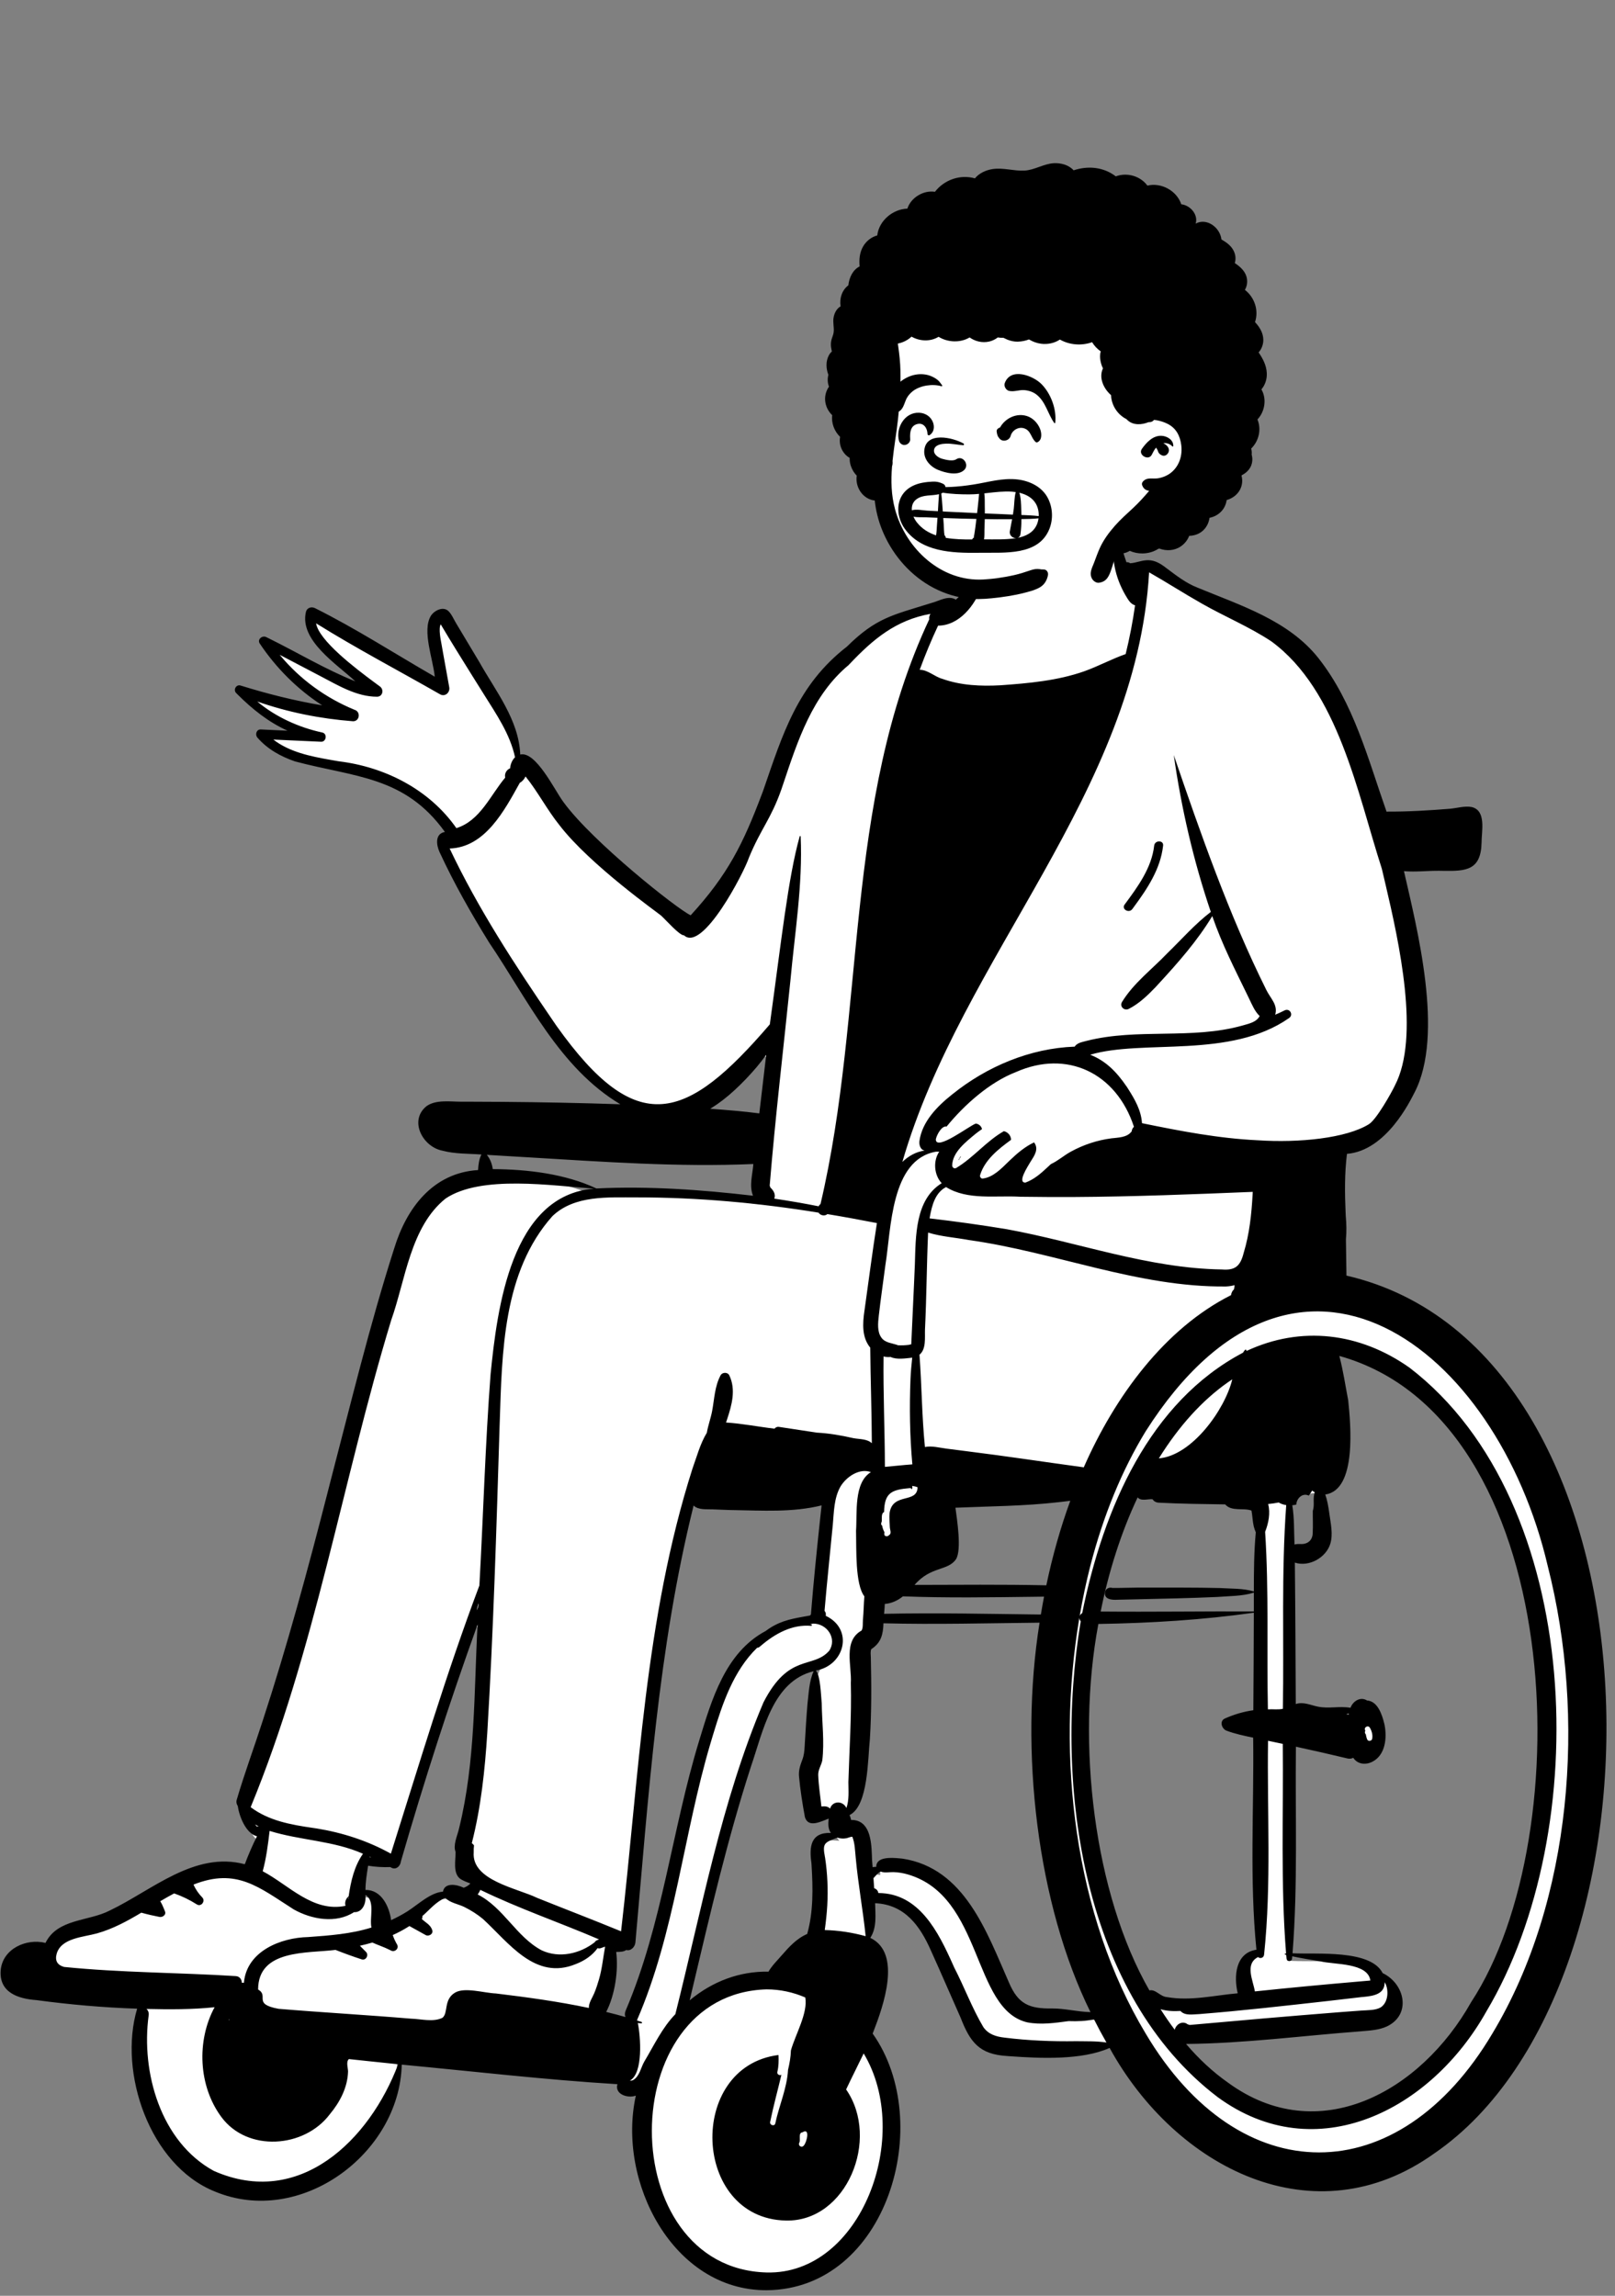 <svg width="256" height="364" viewBox="0 0 256 364" fill="none" xmlns="http://www.w3.org/2000/svg">
<rect x="0" y="0" width="256" height="364" fill="#808080" stroke="none"/>
<path fill-rule="evenodd" clip-rule="evenodd" d="M57.144 300.88C60.133 300.337 61.21 303.792 61.338 305.976C62.544 305.441 63.799 304.833 64.889 304.134C66.681 302.994 68.617 301.026 70.733 301.079L70.83 300.544C70.938 299.607 72.857 300.231 73.375 300.561C74.204 300.408 75.116 299.579 75.672 298.82C73.433 297.997 72.451 297.965 72.805 295.107C72.805 294.665 72.916 294.253 72.793 293.86C75.468 282.02 75.99 270.176 76.326 258.109L74.953 257.834C70.603 269.924 66.47 282.611 62.762 295.537C62.67 296.118 62.337 296.124 62.012 295.81C60.887 295.87 59.799 295.821 58.653 295.657L58.669 295.604C58.324 295.607 57.981 295.589 57.665 295.568C57.395 297.302 57.083 299.089 57.144 300.88ZM58.947 294.283C58.871 294.246 58.007 293.867 57.91 293.824L57.889 294.037C58.26 294.18 58.634 294.319 59.011 294.445L59.045 294.328L58.947 294.283ZM95.841 320.176C97.298 320.525 98.842 320.966 100.275 321.381L99.713 320.031C102.945 311.473 105.415 302.434 107.213 293.599C108.486 287.847 109.807 281.899 111.572 276.199C113.801 267.248 118.611 258.037 128.775 257.271C128.775 257.271 128.946 256.979 128.946 256.979L129.146 256.793C129.642 250.516 130.313 244.26 130.963 238.252C125.524 239.737 120.84 239.254 115.641 239.214C113.956 238.982 111.714 239.468 110.37 238.705C110.37 238.704 109.482 237.808 109.482 237.808C103.579 261.007 102.043 284.915 99.935 308.408C99.863 308.942 99.455 309.122 99.025 308.901C98.53 309.441 97.498 309.233 96.791 309.312C97.384 312.833 96.687 317.03 94.966 319.962L95.841 320.176ZM109.695 318.196C113.332 315.153 117.641 313.644 122.141 313.815C123.72 311.487 125.952 308.696 128.459 307.645C129.634 303.74 129.49 299.457 129.241 295.779C128.66 292.022 129.961 291.584 133.042 291.858C131.717 290.268 131.836 289.884 132.104 287.797C131.225 287.933 128.564 289.662 128.199 288.44C127.757 286.058 127.457 283.989 127.281 282.114C127.188 280.512 128.328 278.827 128.187 277.197C128.606 273.004 128.177 268.312 130.119 264.449C122.25 265.496 120.332 274.032 118.296 280.322C114.106 293.277 111.178 306.504 108.059 319.563L109.695 318.196ZM133.934 288.54C134.121 288.956 134.148 289.354 134.213 289.759C137.915 289.084 137.256 294.49 137.602 297.448C138.298 297.218 138.788 297.146 139.516 297.289C139.622 296.314 138.984 295.881 141.221 295.774C151.648 295.967 155.613 306.809 159.2 315.104C160.866 319.093 163.231 319.715 166.745 319.645C169.103 319.69 171.514 320.325 173.922 320.249C165.165 303.089 161.979 278.443 165.535 257.065H165.532C165.749 255.711 166.006 254.302 166.271 252.939C158.764 253.017 150.031 253.197 142.802 252.887C141.85 253.756 140.676 254.144 139.478 254.153C139.473 255.102 139.37 256.145 139.28 257.091C146.036 256.924 153.532 257.028 160.376 257.127C153.532 257.225 146.001 257.346 139.27 257.153C139.281 258.966 139.098 260.614 137.477 261.491C136.858 266.078 137.658 270.87 137.098 276.205C136.649 279.833 137.018 286.78 133.686 287.934L133.934 288.54ZM181.502 316.43L181.762 316.884C182.314 316.697 182.653 316.738 183.19 317.153C187.099 319.254 192.718 317.304 196.992 317.165C196.18 314.511 196.148 310.279 199.851 310.226C198.623 298.594 199.45 287.055 199.261 275.432C192.518 274.155 192.745 273.465 199.294 272.27C199.335 265.769 199.384 259.191 199.38 252.63C199.381 249.472 199.41 246.392 199.7 243.338C199.09 242.084 199.226 240.8 198.911 239.475C197.583 238.736 195.28 239.597 194.454 238.322C190.876 238.269 187.233 238.236 183.62 238.045C183.292 238.055 183.17 237.752 183.028 237.532C182.399 237.367 181.338 237.744 180.815 237.477C180.815 237.477 180.108 236.57 180.108 236.57C177.165 242.542 174.882 249.58 173.534 256.705C177.786 256.751 182.653 256.738 187.04 256.717C182.768 257.031 178.158 257.22 173.434 257.286C169.768 275.405 172.393 300.826 181.502 316.43ZM187.384 325.023C196.242 336.114 210.706 339.81 222.585 330.895C254.28 306.932 252.858 225.711 211.23 214.476C212.36 218.722 216.28 236.347 209.194 236.849L209.216 236.792L208.855 236.594C207.367 237.106 205.273 236.395 204.786 238.449C204.767 238.453 203.986 238.521 203.94 238.525C204.446 241.078 204.299 243.724 204.451 246.316C205.049 246.089 205.794 245.955 206.442 246.008C208.886 245.895 208.824 243.241 208.729 241.395C208.638 240.491 208.913 239.457 208.868 238.609C208.844 238.021 208.883 237.561 209.108 237.074C209.86 239.463 210.57 242.595 210.124 245.027C209.467 247.298 206.558 248.383 204.452 247.27C204.544 255.445 204.57 263.557 204.616 271.66C205.999 270.938 207.261 271.396 208.691 271.781C210.497 272.159 212.638 271.624 214.449 272.058C214.657 271.169 215.5 270.081 216.388 270.799C217.517 270.809 218.138 271.85 218.699 274.126C219.048 275.931 218.844 278.338 217.119 279.205C216.145 279.727 215.171 279.356 214.691 278.288C214.418 278.396 213.984 278.727 213.675 278.621C210.794 277.926 207.688 277.224 204.641 276.569C204.483 288.016 204.993 299.379 204.042 310.857C208.389 311.222 216.672 310.065 218.566 313.866C220.306 314.613 221.556 316.327 221.551 318.054C221.608 320.852 218.483 321.793 216.04 321.824C206.156 322.569 196.364 323.896 186.404 323.877L187.384 325.023ZM169.469 237.752C163.182 238.606 156.868 238.6 150.568 238.878C152.624 252.755 149.75 244.693 143.358 252.493C150.661 252.484 159.48 252.397 166.347 252.567C167.415 247.338 168.855 242.345 170.646 237.577L169.469 237.752ZM120.796 167.334C118.025 171.182 114.382 174.542 110.296 176.84C113.826 177.099 117.42 177.336 120.9 177.821C121.289 174.489 121.682 171.156 122.076 167.825L120.796 167.334ZM0.73 312.952C1.059 309.676 4.788 308.468 7.516 309.371C9.047 305.327 14.282 305.818 17.651 304.035C24.413 300.78 31.334 294.414 39.162 296.919C39.864 295.003 40.65 293.163 41.495 291.557C41.165 291.724 40.74 291.706 40.441 291.411L40.439 291.413C40.148 291.082 39.866 290.711 39.828 290.302C38.812 289.169 38.386 287.377 38.125 286.042C39.365 281.826 40.871 277.788 42.212 273.616C47.417 257.711 51.079 242.934 55.006 227.722C59.374 216.411 60.546 186.732 76.365 186.675C76.417 185.884 76.444 184.973 76.697 184.254C77.15 184.87 77.337 185.78 77.399 186.562C84.17 186.455 90.022 187.706 94.488 189.633C103.041 189.255 110.537 189.762 120.376 190.918C119.184 188.874 119.98 186.571 120.093 184.317C105.828 184.988 91.328 183.68 77.13 182.899C74.84 182.7 72.408 182.825 70.197 182.253C67.798 181.695 65.52 178.709 67.966 176.436C69.622 175.414 71.679 175.967 73.494 175.877C82.689 175.876 92.098 176.056 100.95 176.378C90.051 170.867 84.552 159.357 78.035 149.541C74.724 144.178 72.252 139.665 70.252 135.334C69.91 134.613 69.814 133.833 70.02 133.436C70.097 133.04 71.332 132.996 71.667 132.898C62.603 118.817 48.682 125.017 41.239 116.858C42.65 116.922 44.059 116.988 45.468 117.055L45.792 115.711C43.132 114.52 40.613 112.671 37.86 109.887C37.861 109.881 37.863 109.875 37.866 109.869C42.43 111.288 46.685 112.321 50.871 113.027L51.376 111.744C47.614 109.309 44.268 105.997 41.697 102.165C46.492 104.271 51.003 107.263 55.979 109.18L56.728 108.014C53.891 105.318 47.533 101.276 49.341 97.502C56.41 100.883 62.859 105.26 69.667 109.08C69.673 105.98 67.479 101.106 68.811 98.521C70.217 96.797 70.88 98.264 71.591 99.643C71.591 99.643 74.547 104.583 75.271 105.792C77.985 110.594 81.799 115.34 81.711 121.017C84.071 119.89 85.926 123.98 87.459 126.213C91.769 133.492 106.352 144.92 109.572 146.477C122.684 134.668 120.73 114.67 134.667 103.516C139.137 98.984 142.441 98.458 147.71 96.793C148.963 96.493 150.38 95.438 151.501 96.451C153.164 95.08 154.783 90.653 155.469 88.762C155.893 86.933 156.601 82.43 157.592 81.586C158.584 80.742 174.725 80.038 176.141 80.46C177.557 80.882 176.991 84.259 176.991 84.259L178.481 90.383L178.609 90.347C178.633 90.356 178.832 90.509 178.857 90.526C179.918 90.518 180.938 90.02 181.957 90.02C183.031 90.043 183.9 90.771 184.724 91.395C186.195 92.5 187.717 93.644 189.505 94.334C210.25 100.92 212.991 110.833 219.197 129.88C224.305 130.024 228.605 129.39 233.05 129.143C234.615 129.341 234.106 132.362 234.059 134.088C234.206 138.335 231.012 137.897 227.844 137.859C225.749 137.884 223.64 138.092 221.567 137.847C223.8 148.09 228.29 164.104 223.376 173.661C219.397 181.149 216.02 182.571 212.8 182.789C211.975 189.957 212.797 196.376 212.647 203.308C260.121 216.023 262.306 289.83 241.086 325.767C224.047 355.132 192.001 353.523 176.117 324.297C172.276 326.379 164.66 326.235 159.589 325.779C155.598 325.546 154.288 323.864 152.862 320.181C151.269 316.599 149.755 313.065 148.134 309.485C146.586 305.698 143.493 301.346 137.913 301.516C137.939 303.748 138.356 306.262 136.837 308.034C142.497 309.946 139.095 318.857 137.45 323.019C145.223 333.558 142.604 352.029 131.731 359.673C113.772 371.654 96.437 348.995 101.683 331.635C100.823 332.039 99.227 332.598 98.54 331.716C98.261 331.511 98.647 330.598 98.716 330.301C86.671 329.598 74.855 328.19 62.912 327.076C63.318 338.102 52.316 348.968 41.276 348.724C26.87 349.388 18.238 330.52 22.596 318.303C17.086 318.15 11.494 317.69 5.75 316.916C2.609 316.605 0.607 315.865 0.73 312.952Z" fill="white"/>
<path fill-rule="evenodd" clip-rule="evenodd" d="M177.503 84.823C177.844 84.934 177.806 84.206 177.329 84.28C176.933 84.341 176.786 84.87 176.714 85.205L176.703 85.259C176.042 88.338 176.804 91.591 178.358 94.294C178.748 94.926 179.153 95.794 179.926 95.963C179.559 98.568 179.056 101.151 178.433 103.706C176.212 104.48 174.12 105.627 171.903 106.421C167.636 107.929 163.069 108.332 158.579 108.653C155.49 108.82 152.313 108.685 149.379 107.632C148.138 107.296 147.086 106.194 145.784 106.197C146.657 103.826 147.624 101.49 148.698 99.197C152.035 99.196 154.556 95.977 155.548 93.116C155.909 91.977 156.014 90.782 156.243 89.614L156.328 89.178C156.403 88.789 156.471 88.398 156.501 88.004C156.511 87.858 156.293 86.573 156.344 86.39C156.349 86.444 156.419 86.401 156.451 86.399C156.539 86.291 156.462 86.074 156.288 86.082C156.007 86.074 155.866 86.683 155.803 86.849C154.449 89.611 153.933 93.005 151.516 95.078C150.31 94.322 148.824 95.313 147.597 95.616L147.242 95.728C141.508 97.523 138.855 97.959 134.25 102.519C126.383 108.619 124.065 116.404 120.968 125.372L120.785 125.859C117.808 133.755 115.405 138.653 109.481 145.121C107.331 144.124 93.974 133.507 89.389 127.269L89.253 127.082C87.932 125.294 84.926 119.036 82.465 119.631C82.244 114.13 78.562 109.576 75.966 104.942L72.28 98.784C71.925 98.19 71.585 97.372 71.081 96.889C70.224 96.069 68.801 96.823 68.289 97.654C66.879 100.016 68.653 104.529 68.915 107.288C62.595 103.65 56.444 99.671 49.913 96.412C49.364 96.149 48.678 96.35 48.504 96.982C47.4 101.518 53.419 105.314 56.324 108.028C51.571 106.129 47.111 103.426 42.51 101.163L42.203 101.013C41.579 100.691 40.734 101.376 41.175 102.035C43.779 105.923 47.145 109.293 51.071 111.834C46.69 111.095 42.38 110.012 38.126 108.688C37.433 108.473 36.939 109.386 37.43 109.875L37.662 110.108C39.988 112.429 42.555 114.497 45.583 115.853C44.169 115.785 42.754 115.719 41.338 115.656C40.636 115.625 40.402 116.481 40.801 116.944C42.375 118.763 44.492 119.944 46.751 120.719C56.206 123.246 64.143 123.03 70.522 131.903C68.926 132.188 69.159 133.958 69.662 135.068L69.693 135.135C71.971 140.067 74.666 144.799 77.52 149.422C83.633 158.447 88.653 169.295 98.329 175.083C92.082 174.872 85.831 174.75 79.579 174.699C77.847 174.685 76.115 174.677 74.383 174.674L73.084 174.674C71.367 174.674 69.1 174.315 67.619 175.376C64.773 177.651 66.993 181.845 70.145 182.444C72.13 182.975 74.276 182.895 76.313 183.049C75.925 183.795 75.829 184.713 75.779 185.512C68.622 185.955 64.445 191.536 62.493 197.917C58.58 210.136 55.583 222.627 52.338 235.033L51.971 236.472C48.84 248.702 45.548 260.896 41.62 272.899C40.283 277.056 38.757 281.157 37.527 285.346C37.417 285.718 37.498 286.059 37.686 286.33C37.918 287.966 38.969 290.711 40.738 291.145C40.012 292.563 39.36 294.099 38.805 295.575C30.825 293.465 24.123 299.697 17.415 302.906C14.037 304.664 9.112 304.172 7.212 308.051C4.149 307.289 0.417 308.984 0.107 312.389C-0.164 315.895 2.837 316.909 5.78 317.119C11.074 317.834 16.398 318.302 21.738 318.477C18.722 328.584 23.72 343.299 34.028 347.455C47.586 353.142 63.336 341.501 63.683 327.349C75.07 328.421 86.458 329.757 97.87 330.45C97.398 332.066 99.552 332.736 100.79 332.262C97.773 345.881 106.68 363.172 121.507 363.117C140.613 362.989 148.336 336.564 138.329 322.424L138.424 322.179C140.016 318.088 143.011 309.672 137.952 307.249C139.02 305.627 138.752 303.587 138.717 301.754C143.403 301.965 145.825 305.314 147.566 309.268C149.171 312.809 150.7 316.383 152.283 319.934C153.773 323.784 155.244 325.726 159.628 325.982L160.078 326.015C164.971 326.368 171.475 326.659 175.89 324.704C186.369 343.761 208.356 355.065 227.386 341.404C266.451 314.599 265.012 214.146 213.431 202.248C213.41 200.334 213.382 198.42 213.348 196.504C213.459 195.285 213.435 194.067 213.324 192.83L213.3 192.325C213.159 189.203 213.126 186.048 213.513 182.945C219.772 182.44 223.564 174.478 224.195 173.273C229.02 164.065 224.557 147.027 222.549 138.125C224.497 138.279 226.278 138.043 228.182 138.065L228.842 138.076C232.381 138.131 234.758 137.984 234.848 133.596C234.843 131.814 235.64 128.51 233.283 127.957C232.218 127.745 230.961 128.12 229.895 128.225C226.529 128.496 223.159 128.701 219.782 128.68C216.853 120.335 214.56 111.404 208.982 104.338C204.243 98.36 196.664 96.006 189.85 93.181C188.001 92.469 186.439 91.236 184.846 90.044L184.736 89.96C183.945 89.355 183.085 88.845 182.057 88.818C181.058 88.791 180.129 89.242 179.151 89.307C178.979 89.18 178.755 89.1 178.56 89.154C178.04 87.722 177.655 86.234 177.465 84.726L177.481 84.656C177.51 84.541 177.521 84.57 177.513 84.745C177.467 84.745 177.461 84.809 177.503 84.823ZM121.508 315.415C123.66 315.415 125.726 315.869 127.647 316.699C128.093 319.163 126.055 322.619 125.37 325.101C125.342 326.126 125.155 327.171 124.913 328.185C124.743 331.144 123.483 333.857 122.899 336.657C122.791 337.189 121.972 336.964 122.08 336.433C122.592 333.921 123.276 331.451 123.865 328.957C123.589 329.123 123.12 328.899 123.222 328.49C123.44 327.608 123.44 326.716 123.405 325.821C108.832 327.651 109.685 351.738 124.551 352.07C134.199 352.31 139.576 339.159 134.122 331.284C135.017 329.371 135.987 327.491 136.904 325.573C144.716 338.566 136.535 360.708 121.508 360.302C97.274 359.622 97.263 316.101 121.508 315.415ZM34.015 318.246C31.139 323.578 31.446 330.742 35.094 335.657C39.22 341.244 48.226 340.59 52.269 335.229C53.867 333.317 55.098 330.977 55.17 328.449C55.176 327.892 54.813 326.905 55.302 326.468L58.426 326.8C59.989 326.966 61.551 327.13 63.114 327.29C58.586 339.32 47.459 350.214 33.874 344.189C25.456 339.572 22.336 328.542 23.564 319.542C23.633 319.111 23.476 318.758 23.221 318.52C26.819 318.603 30.432 318.621 34.015 318.246ZM181.599 226.945C205.611 189.183 237.242 213.632 245.338 248.29C251.419 272.154 249.261 301.287 236.565 322.411C221.656 347.566 196.494 347.537 181.599 322.411C170.327 303.659 167.362 278.585 171.095 256.497C171.093 256.695 171.163 256.893 171.307 257.052C166.919 283.567 171.856 316.375 193.003 332.486C208.613 343.941 226.867 334.575 235.63 318.882C252.591 290.429 251.285 238.257 223.462 216.87C215.52 211.241 206.193 210.172 197.591 214.196C197.503 213.665 197.172 214.251 197.043 214.461C182.242 222.274 174.927 239.055 171.545 255.759C171.341 255.872 171.204 256.044 171.139 256.236C171.602 253.536 172.166 250.882 172.826 248.29C174.895 240.275 177.847 233.094 181.599 226.945ZM127.197 338.084C128.478 337.271 127.868 339.709 127.424 340.162C127.104 340.61 126.47 340.231 126.69 339.736C126.963 339.339 126.477 338.131 127.197 338.084ZM212.303 214.984C248.225 225.018 250.577 290.963 233.199 317.436C225.2 331.695 208.947 340.673 194.637 330.188C192.292 328.541 190.076 326.493 188.005 324.069C197.205 323.994 206.388 322.768 215.569 322.079L215.777 322.06C217.167 321.94 218.593 321.875 219.874 321.278C223.758 319.387 222.699 314.531 219.171 312.837C217.238 309.05 208.703 309.894 204.885 309.693C205.742 298.805 205.297 287.853 205.421 276.941C208.151 277.532 210.872 278.151 213.589 278.805C213.912 278.884 214.239 278.838 214.515 278.701C215.178 279.742 216.479 279.859 217.521 279.333C219.629 278.273 219.87 275.517 219.472 273.48L219.431 273.304C219.083 271.865 218.388 269.721 216.693 269.61C215.624 268.948 214.461 269.729 214.071 270.769C212.281 270.472 210.658 270.941 208.912 270.592C207.756 270.359 206.589 269.771 205.399 270.177C205.358 262.702 205.332 255.227 205.252 247.753C207.496 248.5 210.234 246.955 210.885 244.724C211.325 243.24 210.936 241.537 210.729 240.047L210.69 239.768C210.557 238.834 210.391 237.857 210.072 236.951C215.124 236.258 214.09 225.732 213.707 222.013C213.236 219.574 212.943 217.455 212.303 214.984ZM128.88 257.423C131.124 257.402 132.727 259.817 131.432 261.74C128.825 264.666 125.058 262.028 121.019 269.916C114.317 285.702 111.225 302.778 107.054 319.345C104.956 321.513 103.682 324.27 102.142 326.845C101.574 327.814 101.4 329.18 100.368 329.793C100.168 329.886 100.008 329.901 99.851 329.877C101.993 328.697 101.544 322.868 101.103 320.748L101.122 320.749C101.316 320.762 102.028 320.916 101.702 320.582L101.355 320.471L101.008 320.361L100.984 320.275C107.01 306.365 108.32 290.835 112.638 276.35L113.023 275.064C114.515 270.113 116.238 264.935 120.013 261.259C120.157 261.251 120.305 261.198 120.44 261.085L120.575 260.967C122.804 259.05 125.542 257.503 128.591 257.782C128.713 257.791 128.733 257.605 128.62 257.576C128.548 257.557 128.477 257.543 128.405 257.527C128.564 257.495 128.722 257.46 128.88 257.423ZM139.597 296.734C140.24 296.988 140.894 296.81 141.621 296.826C142.381 296.845 143.12 296.97 143.851 297.177C155.853 300.629 154.083 318.563 162.823 320.644C165.007 321.066 167.206 320.74 169.397 320.448C170.795 320.498 172.079 320.455 173.417 320.168C174.045 321.423 174.704 322.647 175.389 323.843C173.796 323.596 172.174 323.66 170.565 323.632C166.78 323.691 162.996 323.537 159.238 323.068C157.9 322.918 156.665 322.547 155.873 321.394C154.086 318.391 152.863 315.053 151.256 311.949L151.045 311.475C148.744 306.331 145.701 300.158 139.229 300.143C139.192 299.772 138.901 299.473 138.569 299.382C138.533 298.847 138.496 298.312 138.456 297.776C138.83 297.419 139.106 296.959 139.597 296.734ZM219.482 314.24C220.183 315.411 220.11 317.465 218.855 318.277C218.004 318.758 216.791 318.704 215.848 318.772L214.223 318.891C213.682 318.93 213.141 318.971 212.6 319.013L211.788 319.077C204.046 319.691 196.312 320.361 188.58 321.06L188.545 321.047C188.437 321.009 188.268 320.955 188.268 320.955L188.148 320.9C187.976 320.818 188.184 320.892 188.205 320.902L188.206 320.903C187.344 320.351 186.415 320.983 186.211 321.82C185.438 320.79 184.689 319.705 183.964 318.562C184.983 318.859 186.065 318.903 187.118 318.837C187.843 319.655 189.144 319.355 190.112 319.336C196.952 318.793 203.773 318.008 210.592 317.248C212.323 317.047 214.056 316.844 215.788 316.642L216.179 316.606C217.71 316.462 219.551 316.17 219.482 314.24ZM70.587 300.911C71.305 301.688 72.68 301.899 73.596 302.352C74.653 302.877 75.663 303.513 76.569 304.268C80.674 308.048 84.851 314.061 91.276 311.404C92.626 310.885 93.885 310.058 94.728 308.872C95.104 309.057 95.539 308.704 95.92 308.656C95.591 310.419 95.452 312.094 94.952 313.816C94.735 314.57 94.49 315.318 94.189 316.042C93.878 316.784 93.318 317.535 93.339 318.365C88.471 317.332 83.55 316.667 78.615 316.066C76.762 315.999 73.633 315.01 72.099 315.95C70.282 317.074 71.097 319.155 70.128 319.928C68.649 320.646 66.738 320.104 65.137 320.061C58.162 319.472 51.123 319.081 44.16 318.5C39.978 317.738 42.714 316.462 40.913 315.441C40.92 309.049 48.65 309.723 53.184 309.158C54.551 309.701 55.933 310.202 57.332 310.658C58.022 310.883 58.499 309.965 58.021 309.482L57.049 308.501C57.712 308.352 58.371 308.184 59.023 307.992C59.94 308.406 60.905 308.714 61.803 309.172L61.971 309.259C62.584 309.588 63.306 308.919 62.939 308.297C62.655 307.815 62.43 307.321 62.255 306.806C63.113 306.42 63.946 305.98 64.739 305.477L64.897 305.376L67.471 306.805C67.975 307.085 68.733 306.613 68.511 306.011C68.247 305.18 67.468 304.828 66.874 304.271C66.941 304.129 66.98 303.94 66.948 303.796C68.107 302.788 69.118 301.501 70.587 300.911ZM36.279 320.175L36.361 320.188C36.356 320.198 36.351 320.206 36.346 320.214L36.31 320.21L36.344 320.216C36.322 320.249 36.29 320.275 36.251 320.285C36.259 320.26 36.266 320.236 36.272 320.212L36.279 320.175ZM130.233 238.681L130.025 240.604C129.476 245.731 128.953 250.833 128.543 255.966C128.489 256.016 128.445 256.075 128.408 256.138L127.189 256.357C125.063 256.743 123.301 257.143 121.373 258.594C114.949 262.011 112.796 269.533 110.826 275.987C106.507 290.138 105.021 305.082 99.183 318.766C99.011 319.162 99.021 319.515 99.14 319.801C98.129 319.511 97.113 319.242 96.09 318.993C97.464 316.364 98.057 312.426 97.674 309.486L97.824 309.482C98.301 309.47 98.877 309.468 99.258 309.175C100.01 309.385 100.647 308.673 100.719 307.996L100.722 307.964C102.802 284.781 104.313 261.362 109.947 238.699C110.679 239.438 112.003 239.268 112.988 239.311L113.04 239.314C113.928 239.356 114.817 239.39 115.707 239.418L116.092 239.423C120.789 239.49 125.628 239.828 130.233 238.681ZM164.785 257.277C161.54 277.565 164.411 301.918 172.856 319.023C170.814 318.981 168.827 318.436 166.789 318.443C163.162 318.502 161.392 317.765 159.934 314.331C156.431 306.392 152.932 296.195 143.052 294.687L142.59 294.643C141.21 294.515 138.89 294.374 138.889 296C138.711 295.98 138.506 295.999 138.323 296.048C138.293 295.668 138.264 295.288 138.232 294.91L138.207 294.161C138.12 291.797 137.866 288.525 134.902 288.551C134.863 288.291 134.776 288.032 134.671 287.776C137.655 286.312 137.551 278.794 137.886 275.766C138.159 271.457 138.137 267.133 138.038 262.819C138.027 262.391 137.945 261.821 138.112 261.472C139.651 260.47 139.988 259.163 140.039 257.374C148.277 257.582 156.541 257.361 164.785 257.277ZM128.97 264.974C128.25 266.589 128.201 268.453 127.993 270.192C127.82 272.262 127.698 274.332 127.576 276.404L127.55 276.879C127.508 277.603 127.448 278.306 127.183 278.998L127.121 279.16C126.809 279.991 126.571 280.763 126.657 281.68C126.858 283.824 127.198 285.994 127.592 288.111C128.142 289.905 130.192 288.761 131.358 288.343L131.346 288.462C131.268 289.237 131.27 290.012 131.705 290.61C128.486 290.506 128.256 292.809 128.621 295.378L128.643 295.717C128.867 299.337 128.942 303.131 127.95 306.633C126.277 307.35 125.062 308.699 123.898 310.035C123.212 310.827 122.356 311.669 121.816 312.605C117.274 312.524 112.944 314.129 109.321 317.158L109.749 315.352C112.551 303.511 115.295 291.639 119.047 280.052C120.945 274.57 122.427 266.568 128.97 264.974ZM198.75 255.697C198.74 260.852 198.704 266.004 198.671 271.159C197.115 271.377 195.613 271.824 194.164 272.469C193.245 272.877 193.667 274.115 194.418 274.398C195.785 274.913 197.215 275.21 198.644 275.507C198.791 286.71 198.044 297.968 199.161 309.13C195.804 309.63 195.559 313.394 196.195 316.037C192.477 316.363 188.73 317.296 185.002 316.643C183.903 316.583 183.204 315.352 182.198 315.582C173.416 300.265 170.551 276.4 174.105 257.481C182.336 257.349 190.598 256.845 198.75 255.697ZM201.002 276.001C201.78 276.164 202.558 276.329 203.336 276.493C203.452 287.565 202.983 298.685 203.862 309.73C203.533 309.713 203.601 309.929 203.882 309.948C203.899 310.137 203.917 310.325 203.935 310.514C203.988 311.074 204.758 311.072 204.81 310.514C204.822 310.4 204.832 310.287 204.842 310.173C206.325 310.497 207.832 310.726 209.327 310.975C211.53 311.516 216.825 311.164 217.221 314.014L215.508 314.163C209.727 314.665 204.649 315.138 198.917 315.74C198.631 313.989 197.269 311.404 199.417 310.293C199.727 310.585 200.325 310.455 200.376 309.899C201.561 298.646 200.837 287.297 201.002 276.001ZM30.672 298.805C37.519 296.083 41.079 299.256 46.564 302.74C49.398 304.333 53.263 305.026 56.115 303.174C57.425 303.25 58.037 301.819 57.928 300.678C57.93 300.599 57.931 300.522 57.931 300.444C59.526 301.399 58.539 304.049 58.879 305.614C55.624 306.63 52.236 306.878 48.855 307.121C44.475 307.218 39.192 309.359 38.678 314.224L38.663 314.372L38.328 314.362C38.328 313.87 38.016 313.363 37.395 313.314L37.355 313.311C28.305 312.744 19.16 312.774 10.155 311.86C9.073 311.555 8.687 310.846 8.977 309.793C9.675 307.259 13.249 307.135 15.355 306.545C17.891 305.835 20.168 304.591 22.401 303.256C23.353 303.521 24.315 303.744 25.286 303.931C25.757 304.022 26.373 303.609 26.157 303.066L25.999 302.669C25.841 302.275 25.646 301.825 25.399 301.444C26.127 301.012 26.859 300.592 27.605 300.199C28.869 300.643 30.067 301.226 31.204 301.947C31.891 302.382 32.593 301.423 32.08 300.861L32.062 300.842C31.468 300.236 31.008 299.555 30.672 298.805ZM76.14 299.638C82.243 302.603 88.717 304.814 94.96 307.494L94.834 307.54C94.615 307.623 94.366 307.733 94.285 307.93C91.937 309.779 88.636 310.532 85.849 309.219C81.829 307.075 79.834 302.458 75.722 300.372C75.891 300.14 76.032 299.892 76.14 299.638ZM134.157 291.455C134.359 291.422 134.952 291.163 135.11 291.231C135.515 292.236 135.527 293.424 135.639 294.496C136.015 298.678 136.789 302.813 137.217 306.982C135.097 306.402 132.917 306.058 130.735 306.011C130.913 304.718 131.056 303.433 131.132 302.133C131.272 299.602 131.169 297.051 130.788 294.544L130.761 294.408C130.348 292.227 130.677 292.129 132.744 291.361C133.189 291.512 133.685 291.537 134.157 291.455ZM87.571 192.811C91.105 189.455 96.373 189.863 100.907 189.845C110.575 189.842 120.222 190.717 129.757 192.268C130.027 192.739 130.785 192.846 131.151 192.496C133.777 192.932 136.393 193.41 139.004 193.921C138.282 198.46 137.706 203.025 137.062 207.576L137.02 207.856C136.736 209.831 136.597 212.042 137.948 213.672C137.986 218.714 138.18 223.774 138.198 228.824C137.455 228.12 136.254 228.2 135.297 228.026C133.337 227.578 131.471 227.255 129.483 227.145C127.483 226.841 125.482 226.537 123.48 226.234C123.171 226.187 122.924 226.319 122.769 226.517C120.208 226.217 117.657 225.705 115.086 225.54L115.238 225.085C115.998 222.802 116.693 220.324 115.6 218.054C115.34 217.522 114.493 217.553 114.224 218.054C113.282 219.811 113.242 221.813 112.88 223.733C112.672 224.834 112.242 226.005 112.042 227.166C110.98 228.913 110.45 230.961 109.758 232.875C102.202 256.578 101.293 281.675 98.448 306.213C94.034 304.393 89.566 302.687 85.137 300.907C81.955 299.361 74.734 298.149 75.09 293.683C75.073 293.316 75.095 292.953 75.137 292.592C75.05 292.449 74.929 292.329 74.787 292.238C76.248 286.524 76.867 280.623 77.24 274.751C78.212 258.61 78.692 242.439 79.187 226.278L79.21 225.594C79.584 214.384 79.705 201.638 87.571 192.811ZM75.701 257.572C75.122 268.341 75.378 279.262 72.789 289.806L72.709 290.126C72.459 291.137 71.794 292.562 72.216 293.62C72.232 294.913 71.773 296.928 72.891 297.842C73.369 298.189 73.984 298.404 74.561 298.622C74.281 298.946 73.89 299.169 73.504 299.302L73.439 299.271C72.367 298.771 70.484 298.432 70.215 299.921C68.187 300.08 66.226 302.009 64.59 303.04C63.754 303.568 62.887 304.032 61.996 304.439C61.714 302.3 60.455 299.589 57.933 299.657C57.933 298.363 58.154 297.087 58.349 295.811C59.522 295.997 60.693 296.075 61.878 296.024C62.665 296.589 63.444 295.967 63.547 295.121C67.181 282.555 71.242 269.938 75.701 257.572ZM42.737 290.293C47.577 291.803 52.891 291.836 57.538 293.916C56.143 295.905 55.606 298.308 55.265 300.669C54.947 300.917 54.733 301.308 54.716 301.732C54.707 301.88 54.721 302.03 54.765 302.171C49.594 303.246 45.802 298.889 41.643 296.687C42.21 294.627 42.482 292.423 42.737 290.293ZM55.251 300.861L55.249 300.89C55.257 301.129 55.068 301.053 55.251 300.861ZM58.6 294.362C58.679 294.397 58.757 294.435 58.836 294.47C58.754 294.458 58.673 294.447 58.591 294.433C58.594 294.41 58.597 294.386 58.6 294.362ZM70.625 190.033C76.268 186.239 87.524 188.012 94.212 188.458C81 189.453 78.813 207.491 77.764 217.872C76.92 229.023 76.607 240.214 75.99 251.381C70.728 265.349 66.459 279.676 61.96 293.901C58.305 291.865 54.309 290.57 50.172 289.899L49.575 289.813C46.11 289.309 42.587 288.679 39.733 286.529C49.953 261.721 54.231 234.94 62.002 209.34C64.284 202.934 65.037 194.53 70.625 190.033ZM40.431 289.271C40.625 289.386 40.825 289.493 41.028 289.594C40.921 289.57 40.807 289.566 40.692 289.582C40.603 289.482 40.508 289.367 40.431 289.271ZM133.228 235.692C134.162 234.139 136.224 232.731 138.052 233.406C135.298 235.078 135.896 239.912 135.693 242.739L135.698 242.898C135.765 245.566 135.537 251.196 137.013 253.098C136.91 254.325 136.908 255.596 136.783 256.83C136.744 257.282 136.834 258.126 136.566 258.526C133.612 260.171 135.044 264.117 134.868 266.856C135.002 272.099 134.633 277.333 134.48 282.571C134.49 283.925 134.622 285.369 134.169 286.665C133.588 285.433 131.934 285.516 131.575 286.764C131.285 286.386 130.703 286.356 130.204 286.423C130.029 284.762 129.758 283.101 129.7 281.438C129.672 280.611 130.162 279.929 130.342 279.139C130.703 276.138 130.292 273.072 130.255 270.054L130.246 269.964C130.13 268.716 130.04 265.627 129.331 264.87C133.918 264.051 135.37 258.309 130.892 256.188C130.954 255.908 130.895 255.612 130.701 255.4C131.082 250.858 131.576 246.321 132.008 241.781C132.194 239.736 132.186 237.527 133.228 235.692ZM216.43 274.398C216.084 273.931 216.832 273.427 217.136 273.922C217.45 274.451 217.633 275.098 217.505 275.707C217.434 276.044 216.878 276.138 216.729 275.807C216.6 275.536 216.555 275.245 216.491 274.954C216.319 274.822 216.317 274.573 216.43 274.398ZM213.818 271.655C213.804 271.736 213.792 271.817 213.78 271.899C213.653 271.852 213.521 271.815 213.385 271.781C213.53 271.741 213.674 271.699 213.818 271.655ZM202.692 238.219C203.041 238.436 203.453 238.572 203.884 238.636C203.096 249.367 203.543 260.173 203.353 270.931C202.577 271.108 201.767 270.96 200.979 271.021C200.786 261.632 201.147 252.25 200.541 242.868C201.07 241.525 201.408 239.895 201.016 238.465C201.582 238.41 202.143 238.33 202.692 238.219ZM143.126 253.101C150.111 253.373 157.144 253.253 164.14 253.167C164.581 253.154 165.036 253.152 165.496 253.149C165.316 254.087 165.148 255.033 164.992 255.983C156.712 255.888 148.413 255.694 140.138 255.872L140.173 255.487C140.208 255.099 140.24 254.702 140.25 254.307C141.278 254.229 142.283 253.791 143.126 253.101ZM180.336 237.408C180.845 238.061 181.959 237.642 182.697 237.704C182.885 238.004 183.208 238.225 183.664 238.249C187.174 238.434 190.691 238.471 194.207 238.522C195.232 239.704 197.055 239.022 198.375 239.501C198.537 240.318 198.545 241.167 198.732 241.987C198.811 242.322 198.929 242.639 199.06 242.95C198.774 246.055 198.753 249.203 198.753 252.317C197.016 251.813 195.136 251.898 193.341 251.784C189.449 251.685 185.556 251.724 181.663 251.716C179.943 251.685 177.998 251.789 176.321 251.767C175.891 251.613 175.283 251.858 175.195 252.351C174.873 253.608 176.305 253.701 177.16 253.639C178.193 253.616 179.225 253.594 180.256 253.572C184.478 253.468 188.701 253.391 192.92 253.202C194.854 253.044 196.887 253.095 198.753 252.518L198.752 254.864C198.752 255.097 198.751 255.312 198.75 255.492C190.66 255.46 182.566 255.583 174.474 255.51C175.715 249.245 177.746 242.855 180.336 237.408ZM75.856 254.207C75.888 254.619 75.741 254.965 75.547 255.32C75.65 254.949 75.755 254.578 75.856 254.207ZM169.656 237.949C168.104 242.201 166.834 246.69 165.856 251.352C158.891 251.201 151.938 251.275 144.974 251.287C147.54 248.29 150.263 249.113 151.541 247.208C152.467 245.731 151.693 240.892 151.451 239.049C156.874 238.821 162.321 238.794 167.719 238.182C168.331 238.102 168.996 238.047 169.656 237.949ZM207.999 236.329C208.128 236.436 208.268 236.532 208.417 236.614C208.044 237.586 208.426 238.566 208.097 239.556C208.083 240.726 208.143 241.904 208.084 243.016C208.089 244.075 207.427 244.739 206.473 244.807C206.127 244.827 205.67 244.747 205.198 244.886C205.105 242.814 205.186 240.708 204.844 238.66C205.063 238.64 205.278 238.603 205.483 238.551C205.515 237.576 206.473 236.636 207.457 237.134C207.654 236.874 207.833 236.6 207.999 236.329ZM144.59 235.593C144.886 235.628 145.174 235.694 145.451 235.806C145.386 238.451 141.543 236.594 141.018 239.84C140.931 240.604 141.025 241.373 141.051 242.14C141.063 242.532 141.373 243.147 140.944 243.376C140.723 243.696 140.117 243.633 140.17 243.174C140.18 243.09 140.187 243.004 140.193 242.917C140.004 242.584 139.889 242.234 139.827 241.873C139.599 241.756 139.667 241.455 139.768 241.243C139.827 240.784 139.635 239.974 140.141 239.729C140.193 236.677 141.332 236.192 144.184 235.944C144.377 235.923 144.5 236.018 144.555 236.151C144.631 235.987 144.628 235.792 144.59 235.593ZM147.117 195.424C149.158 196.07 151.437 196.204 153.556 196.607C167.24 198.512 180.388 204.123 194.343 203.972C194.82 203.95 195.267 203.879 195.686 203.765C195.685 203.982 195.655 204.204 195.608 204.42C195.346 204.642 195.184 204.992 195.133 205.347C184.658 210.626 176.752 221.353 171.793 232.645C165.648 231.814 159.509 230.871 153.352 230.107L152.234 229.963L149.999 229.678C148.91 229.541 147.697 229.198 146.615 229.427C146.121 224.517 146.12 219.729 145.748 214.789C146.836 213.923 146.579 212.076 146.623 210.8C146.871 205.677 146.893 200.546 147.117 195.424ZM140.056 215.064C140.427 215.162 140.809 215.197 141.168 215.145C142.124 215.609 143.539 215.369 144.598 215.26C144.475 216.4 144.369 217.543 144.324 218.688C144.145 223.154 144.216 227.713 144.62 232.177C143.169 232.278 141.718 232.455 140.27 232.572C140.256 226.747 139.983 220.897 140.056 215.064ZM195.334 218.694C194.18 223.475 188.95 230.79 183.693 231.227C186.893 226.08 190.572 222.023 194.637 219.168C194.869 219.005 195.1 218.848 195.334 218.694ZM148.383 182.598C148.55 182.602 148.717 182.603 148.884 182.6C147.879 184.054 148.058 186.318 149.274 187.597C145.029 190.212 145.163 196.061 145.02 200.45C144.851 204.697 144.624 208.934 144.446 213.176C144.446 213.099 144.191 213.207 144.1 213.223C143.526 213.297 142.944 213.322 142.364 213.297C141.488 212.95 140.333 212.943 139.729 212.103C139.013 211.148 139.177 209.722 139.3 208.617C139.599 205.944 140.002 203.28 140.342 200.612C141.278 194.911 141.16 183.822 148.383 182.598ZM149.965 188.211C153.374 190.338 157.858 189.509 161.708 189.745C164.522 189.785 167.337 189.798 170.151 189.788C179.632 189.735 189.107 189.359 198.579 188.971L198.558 189.362C198.384 192.492 198.061 195.625 197.145 198.632C196.624 200.692 195.846 201.456 193.666 201.273C182.017 201.102 170.964 196.971 159.61 194.896C155.551 194.224 151.425 193.65 147.351 193.174L147.396 192.921C147.722 191.12 148.25 189.086 149.965 188.211ZM147.487 97.329C147.326 97.631 147.232 97.902 147.304 98.183C133.66 127.232 137.263 160.272 130.06 190.908C129.918 190.991 129.838 191.122 129.764 191.26C127.435 190.796 125.088 190.393 122.734 190.044C123.003 189.354 122.588 188.729 122.114 188.28C122.107 188.211 122.012 187.994 122.006 187.994C122.894 177.128 124.186 166.264 125.298 155.409C125.993 147.844 127.259 140.21 126.916 132.606C126.904 132.518 126.788 132.544 126.762 132.606C124.925 139.177 123.863 149.151 122.027 162.414C108.774 177.871 100.966 180.576 88.221 162.661L87.566 161.704C81.609 152.98 75.797 144.088 71.276 134.533C76.932 134.352 79.985 128.442 82.401 124.107C82.81 123.888 83.082 123.556 83.306 123.11C85.221 125.484 86.736 128.412 88.675 130.823C93.489 137.114 104.545 144.914 104.787 145.164L104.833 145.206C105.56 145.867 107.749 148.366 108.426 148.298C111.375 151.017 117.931 138.356 118.72 135.971C120.642 131.324 122.193 129.896 123.861 125.157L124.148 124.303C126.446 117.456 128.755 110.242 134.506 105.456L134.731 105.218C138.412 101.343 141.991 98.321 147.487 97.329ZM77.168 183.102C78.802 183.201 80.437 183.298 82.071 183.396L83.583 183.485C95.511 184.195 107.464 185.073 119.415 184.555C119.302 186.226 118.715 187.958 119.363 189.583C111.117 188.624 102.817 188.033 94.536 188.43C89.614 186.118 83.641 185.392 78.108 185.363C78.015 184.594 77.694 183.725 77.168 183.102ZM161.047 169.972C169.073 166.407 176.923 170.036 179.747 178.656C179.549 178.818 179.413 179.103 179.379 179.391C178.636 180.378 177.273 180.347 176.156 180.487C173.911 180.782 171.733 181.503 169.748 182.594C168.652 183.189 167.71 184.05 166.579 184.57L165.97 185.138C164.954 186.084 163.912 186.994 162.565 187.494C161.171 187.566 162.972 184.863 163.265 184.338L163.374 184.163C163.962 183.236 164.717 182.18 163.913 181.127C162.448 181.825 161.268 182.833 160.09 183.957L159.877 184.163C158.73 185.278 157.412 186.678 155.765 186.861C155.487 186.891 155.285 186.566 155.355 186.326C156.094 183.889 158.255 182.185 160.266 180.722C160.249 180.028 159.764 179.496 159.128 179.345C156.306 180.962 154.335 183.523 151.575 185.182C151.277 185.357 150.965 185.125 150.936 184.817C150.953 182.66 153.163 181.007 154.687 179.73C155.004 179.486 155.328 179.25 155.658 179.022C155.583 178.59 155.186 178.212 154.689 178.142C153.784 178.398 148.356 182.59 148.341 180.653L148.351 180.6C148.496 179.918 149.283 178.439 150.043 178.622C152.856 175.166 156.895 171.572 161.047 169.972ZM182.15 90.743C184.986 92.362 187.707 94.116 190.546 95.72C194.166 97.782 198.054 99.384 201.532 101.693C212.122 109.456 215.192 125.82 219.044 137.755L219.589 140.072C221.797 149.47 225.111 164.44 221.112 172.099L221.084 172.16C220.584 173.213 218.209 177.486 216.986 178.245C213.401 180.47 205.903 181.226 199.387 180.791C193.184 180.504 187.076 179.323 181.022 178.082C180.883 176.008 179.863 174.274 178.789 172.585L178.678 172.41L178.554 172.227C177.035 170.008 175.322 168.21 172.813 167.23C181.195 164.735 194.994 167.947 204.337 161.413C205.083 160.892 204.432 159.786 203.623 160.198C203.136 160.446 202.641 160.673 202.14 160.884C202.581 159.301 201.431 158.359 200.745 156.985L200.717 156.93C194.817 145.088 190.175 131.777 186.059 119.711C187.257 128.152 189.189 136.512 191.93 144.587C189.418 146.504 187.322 148.922 185.058 151.114C182.633 153.673 179.691 155.849 177.84 158.889C177.436 159.597 178.231 160.312 178.92 159.963C180.546 159.141 181.895 157.838 183.143 156.542L183.649 155.992C186.745 152.63 189.798 149.169 192.161 145.249C193.736 149.79 195.681 153.555 197.761 157.837L198.027 158.387C198.487 159.334 198.916 160.39 199.673 161.09C199.172 162.089 197.89 162.32 196.901 162.612C188.866 164.855 180.335 162.981 172.268 165.023L171.736 165.16C171.204 165.297 170.667 165.464 170.35 165.946C163.314 166.202 156.462 169.069 150.977 173.488L150.836 173.6C148.525 175.44 146.157 177.869 145.743 180.913C145.665 181.488 145.878 182.299 146.568 182.429C145.233 182.594 144.028 183.277 143.038 184.223C152.476 151.653 180.124 125.721 182.15 90.743ZM152.269 183.332C152.139 183.529 152.02 183.735 151.933 183.949C151.976 183.92 152.017 183.888 152.059 183.858C152.047 183.752 152.127 183.633 152.203 183.547L152.202 183.546C152.239 183.503 152.273 183.458 152.308 183.414C152.292 183.388 152.28 183.36 152.269 183.332ZM121.454 167.243C121.088 170.339 120.723 173.434 120.361 176.53C117.78 176.191 115.181 175.988 112.583 175.797L112.727 175.708C114.04 174.891 115.252 173.936 116.388 172.891C117.637 171.743 118.827 170.501 119.924 169.208C120.461 168.574 120.97 167.918 121.454 167.243ZM182.953 134.076C182.553 137.623 180.33 140.63 178.265 143.422C177.725 144.153 178.954 144.854 179.488 144.132L179.703 143.841C181.873 140.892 183.949 137.796 184.369 134.076C184.471 133.176 183.054 133.186 182.953 134.076ZM50.104 98.828C56.505 102.825 63.203 106.329 69.75 110.081C70.552 110.533 71.363 109.79 71.213 108.964C70.879 107.131 70.547 105.298 70.221 103.465L69.97 102.044C69.875 101.531 69.483 99.68 69.858 98.986C71.481 101.718 73.158 104.42 74.844 107.116L76.684 110.056C78.653 113.205 80.858 116.4 81.641 120.067C81.163 120.518 80.917 121.173 80.858 121.816C80.308 122.036 79.931 122.646 80.082 123.29C77.724 126.094 76.115 130.123 72.343 131.302C68.065 125.177 61.034 121.593 53.682 120.702L52.377 120.475C49.19 119.915 45.868 119.23 43.329 117.259C45.849 117.38 48.37 117.495 50.891 117.603C51.735 117.64 51.914 116.317 51.091 116.141C47.428 115.358 43.707 113.69 40.779 111.225C45.665 112.939 50.792 113.956 55.96 114.356C57.024 114.368 57.209 112.84 56.207 112.542C51.652 110.676 47.569 107.708 44.437 103.941L44.337 103.821L50.9 107.261C53.637 108.696 56.565 110.469 59.761 110.465C60.689 110.464 60.896 109.308 60.207 108.829L59.308 108.164C56.277 105.918 50.537 101.541 50.104 98.828Z" fill="black"/>
<path fill-rule="evenodd" clip-rule="evenodd" d="M169.191 36.144C148.209 35.118 138.74 49.803 138.128 56.361C137.703 60.914 140.409 66.162 140.409 70.23C140.409 72.307 137.851 76.765 139.042 79.792C141.693 86.529 147.305 94.005 154.456 94.005C161.608 94.005 170.915 95.971 178.817 84.725C179.558 83.669 188.936 77.672 189.848 71.973C192.117 57.778 184.163 36.876 169.191 36.144Z" fill="white"/>
<path fill-rule="evenodd" clip-rule="evenodd" d="M170.18 27.005C169.43 26.152 168.163 25.811 167.038 25.877C165.403 25.973 163.981 26.976 162.355 27.05C160.649 27.129 159.003 26.541 157.294 26.814C156.246 26.982 155.207 27.465 154.536 28.279C152.21 27.617 149.685 28.494 148.204 30.408C146.377 30.126 144.389 31.329 143.83 33.079C141.508 33.153 139.317 35.007 139.058 37.329C138.13 37.573 137.325 38.209 136.83 39.049C136.256 40.023 136.16 41.141 136.264 42.239C135.172 42.793 134.617 43.985 134.471 45.245C133.473 45.986 133.04 47.316 133.244 48.572C132.479 49 132.085 49.997 132.089 50.886C132.093 51.715 132.315 52.45 132.003 53.251C131.726 53.964 131.626 54.558 131.779 55.305L131.794 55.378C131.821 55.5 131.844 55.617 131.864 55.732C131.658 55.912 131.483 56.138 131.351 56.401C130.873 57.361 130.944 58.457 131.309 59.431C131.149 60.051 131.17 60.706 131.406 61.303C130.963 61.936 130.731 62.714 130.799 63.52C130.876 64.423 131.29 65.231 131.919 65.829C131.752 67.062 132.256 68.394 133.168 69.263C133.039 70.001 133.151 70.775 133.557 71.474C133.847 71.973 134.236 72.345 134.686 72.604C134.671 73.016 134.727 73.437 134.865 73.859C135.057 74.444 135.381 74.984 135.808 75.418C135.553 77.036 136.528 78.832 138.243 79.285C138.387 79.324 138.525 79.341 138.656 79.344C138.827 80.9 139.199 82.434 139.775 83.892C141.239 87.603 143.903 90.847 147.376 92.871C149.094 93.872 151.024 94.557 152.994 94.843C154.411 95.05 155.775 94.999 157.198 94.858C158.984 94.681 160.778 94.415 162.514 93.959L162.793 93.885C163.513 93.693 164.272 93.472 164.895 93.086C165.593 92.654 165.955 91.988 166.116 91.204C166.205 90.767 165.927 90.298 165.446 90.289L165.415 90.289C165.31 90.291 165.206 90.287 165.1 90.28L165.021 90.275H165.017C165.011 90.274 165.008 90.274 165.003 90.274C164.956 90.267 164.91 90.253 164.865 90.246C164.336 90.157 163.873 90.245 163.376 90.409L163.314 90.43C162.478 90.717 161.649 90.982 160.785 91.179C159.892 91.381 158.988 91.542 158.081 91.669L157.991 91.68L157.964 91.684L157.95 91.685C157.947 91.685 157.944 91.685 157.941 91.687L157.674 91.72C157.464 91.745 157.253 91.766 157.043 91.788C156.655 91.827 156.268 91.857 155.88 91.879C149.19 92.254 143.571 87.018 141.875 80.741C141.26 78.469 141.22 76.203 141.401 73.935C141.46 73.77 141.494 73.587 141.493 73.386C141.493 73.281 141.487 73.178 141.48 73.074C141.706 70.88 142.098 68.686 142.343 66.484C142.629 63.912 142.789 61.325 142.73 58.737C142.701 57.459 142.564 56.193 142.384 54.927L142.319 54.472C143.133 54.314 143.889 53.931 144.491 53.376C145.797 54.126 147.488 54.193 148.778 53.401C150.223 54.301 152.242 54.383 153.698 53.502C154.577 54.127 155.686 54.396 156.773 54.159C157.263 54.052 157.749 53.822 158.166 53.503C158.464 53.555 158.765 53.575 159.065 53.56L159.127 53.594C159.817 53.956 160.583 54.194 161.37 54.168C161.953 54.148 162.554 54.034 163.11 53.817C163.704 54.174 164.354 54.417 165.05 54.504C166.065 54.632 167.161 54.408 168.006 53.836C169.55 54.71 171.449 54.844 173.115 54.257C173.456 54.831 173.928 55.327 174.481 55.709C174.382 56.061 174.351 56.437 174.385 56.798C174.441 57.394 174.591 57.927 174.836 58.406C174.577 58.941 174.499 59.598 174.644 60.257C174.851 61.198 175.401 62.016 176.114 62.653C176.177 64.153 177.005 65.561 178.352 66.342C178.42 66.382 178.488 66.414 178.556 66.443C178.615 66.524 178.687 66.595 178.768 66.655C179.625 67.442 180.981 67.379 182.055 66.935C182.076 66.936 182.096 66.938 182.117 66.938C182.501 66.948 182.762 66.799 182.918 66.58C183.074 66.589 183.229 66.605 183.385 66.634C183.956 66.74 184.582 66.944 185.098 67.208C186.438 67.893 187.058 69.104 187.244 70.56C187.446 72.147 186.986 73.766 185.75 74.84C185.149 75.363 184.381 75.691 183.6 75.828C182.738 75.981 181.816 75.605 181.179 76.342C181.052 76.487 180.964 76.691 181.034 76.888C181.25 77.501 181.605 77.737 182.162 77.822C181.357 78.77 180.532 79.687 179.619 80.538C178.63 81.462 177.609 82.356 176.717 83.374C175.774 84.452 174.923 85.594 174.332 86.901C173.994 87.652 173.723 88.427 173.431 89.196L173.378 89.33C173.053 90.147 172.619 90.935 173.121 91.788C173.32 92.124 173.771 92.449 174.187 92.395C175.356 92.247 175.748 91.461 176.108 90.437C176.379 89.664 176.587 88.869 176.879 88.102C176.934 87.96 176.993 87.82 177.056 87.68C177.73 87.867 178.472 87.719 179.074 87.337C179.717 87.62 180.429 87.761 181.117 87.749C182.039 87.733 182.881 87.479 183.604 87.02C183.662 87.005 183.72 86.99 183.777 86.974C184.878 87.393 186.168 87.318 187.164 86.639C187.81 86.199 188.251 85.612 188.502 84.958C189.336 84.942 190.161 84.648 190.759 84.06C191.308 83.52 191.628 82.823 191.724 82.099C192.442 81.958 193.115 81.613 193.642 81.032C194.083 80.547 194.351 79.929 194.442 79.287C195.316 79.039 196.105 78.472 196.535 77.68C196.936 76.944 196.994 76.145 196.798 75.418L196.849 75.345C197.749 74.877 198.437 74.11 198.507 73.014C198.527 72.702 198.493 72.39 198.408 72.095C198.439 71.765 198.419 71.435 198.332 71.115C199.543 69.945 199.982 68.064 199.325 66.509C200.508 65.243 200.821 63.241 199.953 61.738C200.549 61.023 200.854 60.11 200.803 59.136C200.74 57.92 200.179 56.857 199.508 55.874C200.006 55.326 200.272 54.562 200.252 53.825C200.225 52.755 199.653 51.835 198.937 51.073C199.561 49.19 198.864 47.148 197.331 45.957C197.641 45.449 197.756 44.82 197.655 44.183C197.478 43.07 196.638 42.312 195.731 41.712C195.921 41.098 195.871 40.436 195.569 39.802C195.166 38.956 194.406 38.419 193.613 37.965C193.408 36.088 191.298 34.485 189.529 35.454C189.968 34.057 188.704 32.549 187.25 32.389C186.539 30.246 184.085 28.894 181.878 29.427C180.75 27.894 178.65 27.304 176.867 27.961C174.906 26.468 172.474 26.247 170.18 27.005ZM184.144 69.098C182.767 69.024 181.734 70.141 181.008 71.164C180.328 72.123 182.075 73.135 182.584 72.079C182.767 71.702 182.974 71.303 183.253 70.972C183.299 71.037 183.341 71.105 183.382 71.174L183.423 71.243C183.453 71.294 183.485 71.347 183.512 71.4C183.509 71.41 183.55 71.537 183.552 71.542C183.665 71.885 183.913 72.105 184.251 72.223C184.687 72.375 185.099 72.049 185.239 71.666C185.462 71.055 184.944 70.522 184.406 70.28C184.935 70.195 185.455 70.374 185.837 70.778C185.89 70.835 185.978 70.79 185.981 70.719C186.025 69.76 185.016 69.145 184.144 69.098Z" fill="black"/>
<path fill-rule="evenodd" clip-rule="evenodd" d="M161.307 76.021C158.934 75.735 156.634 76.457 154.314 76.821C153.089 77.013 151.863 77.156 150.623 77.21C150.374 77.22 150.125 77.227 149.875 77.232C149.852 77.013 149.729 76.813 149.463 76.693C148.917 76.447 148.48 76.336 147.88 76.36C147.332 76.381 146.781 76.437 146.241 76.536C145.26 76.715 144.274 77.12 143.557 77.825C141.896 79.456 142.149 82.076 143.432 83.852C146.083 87.523 150.922 87.694 155.067 87.646L155.449 87.641C159.223 87.587 164.622 88.146 166.336 83.879C166.966 82.309 166.879 80.49 166.107 78.985C165.186 77.19 163.248 76.255 161.307 76.021ZM149.52 82.133L149.554 82.134C151.293 82.201 153.033 82.248 154.774 82.278C154.722 82.723 154.669 83.167 154.608 83.611C154.56 83.96 154.509 84.308 154.456 84.656C154.433 84.803 154.351 85.032 154.374 85.178L154.382 85.236C154.293 85.276 154.212 85.341 154.152 85.435C154.131 85.467 154.115 85.5 154.1 85.533C152.749 85.543 151.294 85.517 149.916 85.273L149.914 85.243C149.889 85.068 149.816 84.951 149.718 84.87C149.621 84.312 149.63 83.718 149.593 83.164C149.569 82.82 149.544 82.477 149.52 82.133ZM156.103 82.302C157.357 82.323 158.612 82.34 159.866 82.324L160.435 82.316C160.315 82.957 160.184 83.595 160.075 84.24C159.962 84.913 160.557 85.34 161.073 85.323C161.015 85.333 160.957 85.342 160.899 85.35C159.289 85.577 157.617 85.517 155.983 85.515C156.071 85.005 156.035 84.429 156.048 84.004L156.051 83.938C156.076 83.392 156.093 82.847 156.103 82.302ZM164.621 82.184C164.578 82.518 164.493 82.844 164.366 83.147C163.831 84.43 162.604 85.029 161.306 85.281C161.531 85.204 161.71 85.018 161.755 84.7C161.867 83.909 161.908 83.104 161.911 82.301C162.816 82.293 163.727 82.273 164.621 82.184ZM144.801 81.91C145.445 82.061 146.194 81.992 146.826 82.021C147.418 82.047 148.01 82.071 148.603 82.095C148.575 82.496 148.547 82.898 148.518 83.3C148.48 83.819 148.476 84.367 148.376 84.884C147.184 84.48 146.116 83.832 145.315 82.795C145.116 82.537 144.937 82.233 144.801 81.91ZM161.579 78.126C162.652 78.378 163.667 78.912 164.212 79.887C164.536 80.466 164.679 81.152 164.651 81.828C163.745 81.723 162.823 81.683 161.905 81.65C161.902 81.486 161.898 81.322 161.893 81.159L161.879 80.739C161.854 79.939 161.842 78.933 161.579 78.126ZM156.028 78.224L156.5 78.171C157.812 78.022 159.122 77.867 160.434 77.956C160.624 77.969 160.816 77.989 161.01 78.018C160.778 78.849 160.797 79.825 160.7 80.648C160.663 80.967 160.616 81.282 160.563 81.597L160.336 81.586C158.929 81.51 157.52 81.464 156.112 81.408C156.112 81.145 156.11 80.882 156.106 80.619L156.101 80.356C156.085 79.684 156.129 78.927 156.028 78.224ZM149.443 78.117C150.817 78.337 152.236 78.384 153.585 78.386C154.124 78.386 154.663 78.354 155.201 78.306C155.166 78.591 155.148 78.879 155.121 79.16C155.068 79.728 155.007 80.295 154.941 80.861L154.882 81.357C153.152 81.279 151.421 81.194 149.69 81.107L149.446 81.094L149.377 80.142C149.331 79.507 149.28 78.872 149.207 78.24L149.261 78.22C149.325 78.194 149.386 78.158 149.443 78.117ZM148.847 78.353C148.771 79.251 148.729 80.153 148.673 81.052L147.533 80.992C147.342 80.981 147.152 80.971 146.962 80.96C146.223 80.918 145.273 80.695 144.542 80.903C144.486 80.242 144.676 79.599 145.276 79.155C146.329 78.376 147.669 78.653 148.847 78.353ZM152.744 70.327C151.046 69.36 146.783 68.371 146.513 71.41C146.389 72.808 147.435 73.967 148.656 74.484L148.702 74.503C149.848 74.972 151.878 75.5 152.87 74.485C153.695 73.64 152.6 72.125 151.575 72.817C151.048 73.173 149.939 72.911 149.351 72.742L149.314 72.731C148.68 72.546 147.834 71.953 148.096 71.176C148.329 70.489 149.316 70.364 149.935 70.341C150.859 70.309 151.757 70.522 152.672 70.591C152.817 70.602 152.862 70.394 152.744 70.327ZM145.707 65.44C143.401 65.333 141.967 67.835 142.497 69.885C142.589 70.239 142.987 70.587 143.371 70.547L143.468 70.538C143.517 70.533 143.567 70.527 143.612 70.515C143.977 70.414 144.304 70.037 144.278 69.646L144.271 69.532C144.217 68.563 144.323 67.447 145.481 67.213C146.463 67.014 147.011 67.954 147.023 68.818C147.025 68.972 147.199 69.079 147.335 68.997C148.045 68.567 148.168 67.713 147.897 66.977C147.553 66.045 146.693 65.486 145.707 65.44ZM162.818 65.977C161.14 65.42 159.33 66.309 158.517 67.784C158.232 67.866 157.948 68.084 157.987 68.419C158.044 68.9 158.131 69.203 158.466 69.568C158.991 70.138 159.974 69.847 160.192 69.144L160.201 69.112C160.449 68.204 161.455 67.605 162.371 67.923C163.441 68.294 163.41 69.418 164.16 70.072C164.249 70.149 164.354 70.161 164.46 70.111C165.257 69.728 165.114 68.575 164.83 67.915C164.457 67.05 163.733 66.28 162.818 65.977ZM165.103 60.912C163.744 59.533 160.198 58.199 159.268 60.745C159.091 61.23 159.468 61.884 159.976 61.985C160.808 62.149 161.546 61.79 162.372 61.855C163.042 61.907 163.739 62.129 164.274 62.541C165.756 63.682 166.082 65.612 167.114 67.064C167.164 67.135 167.262 67.106 167.271 67.022C167.506 64.908 166.592 62.422 165.103 60.912ZM147.371 59.554C146.468 59.238 145.446 59.265 144.539 59.546C143.626 59.829 142.787 60.367 142.141 61.069C141.848 61.388 141.576 61.74 141.359 62.115C141.243 62.314 141.122 62.724 140.99 62.968C140.279 63.376 139.976 64.305 140.612 64.967L140.641 64.996L140.726 65.08C141.068 65.416 141.584 65.562 142.051 65.428C143.095 65.127 143.222 64.309 143.584 63.441C143.823 62.867 144.232 62.36 144.729 61.987C145.902 61.106 147.825 60.826 149.237 61.241C149.312 61.263 149.401 61.168 149.347 61.099C149.079 60.754 148.925 60.471 148.567 60.193C148.203 59.911 147.806 59.708 147.371 59.554Z" fill="black"/>
</svg>
